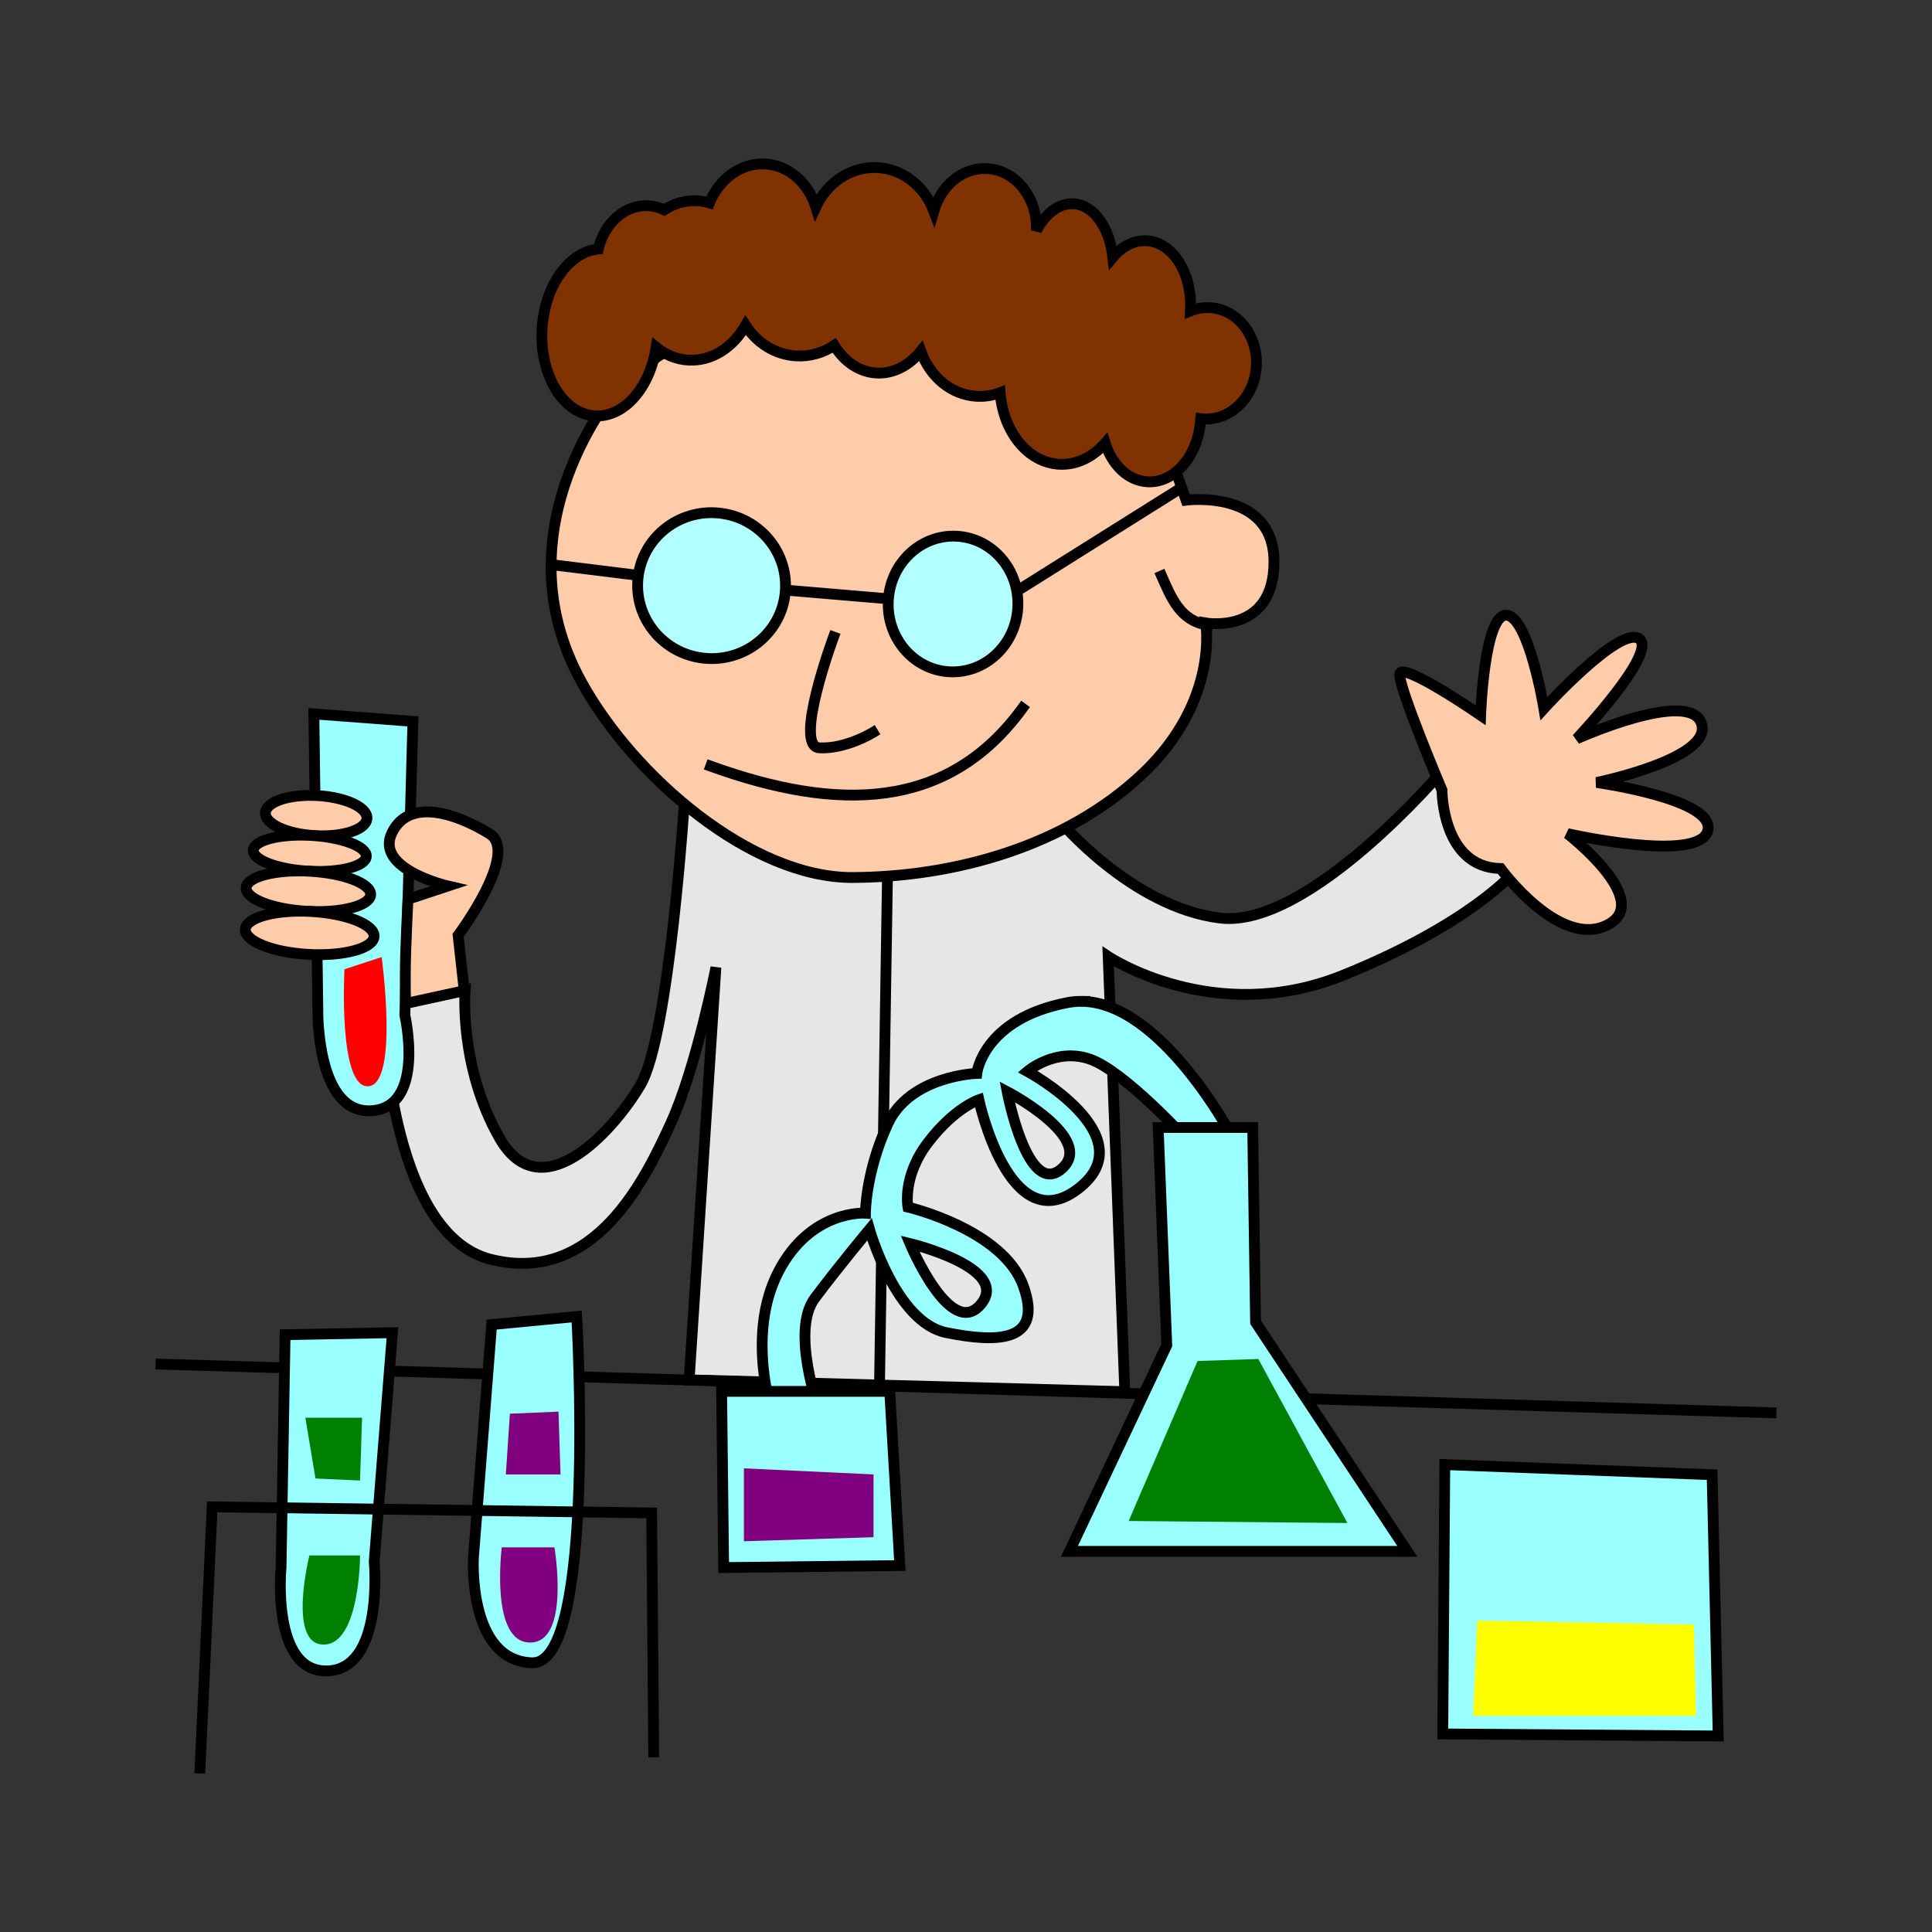 <svg:svg xmlns:dc="http://purl.org/dc/elements/1.1/" xmlns:ns1="http://sodipodi.sourceforge.net/DTD/sodipodi-0.dtd" xmlns:ns2="http://www.inkscape.org/namespaces/inkscape" xmlns:ns4="http://creativecommons.org/ns#" xmlns:rdf="http://www.w3.org/1999/02/22-rdf-syntax-ns#" xmlns:svg="http://www.w3.org/2000/svg" height="2684.136" id="svg2" version="1.1" viewBox="-216.178 -220.214 2684.136 2684.136" width="2684.136" ns1:docname="20161012_151816.svg" ns2:version="0.48.5 r10040">
  <svg:rect x="-216.178" y="-220.214" width="2684.136" height="2684.136" fill="#333333" stroke="none"/>
  <svg:defs id="defs6" />
  <ns1:namedview bordercolor="#666666" borderopacity="1" fit-margin-bottom="0" fit-margin-left="0" fit-margin-right="0" fit-margin-top="0" gridtolerance="10" guidetolerance="10" id="namedview4" objecttolerance="10" pagecolor="#ffffff" showgrid="false" ns2:current-layer="svg2" ns2:cx="1520.0432" ns2:cy="482.10887" ns2:pageopacity="0" ns2:pageshadow="2" ns2:window-height="803" ns2:window-maximized="1" ns2:window-width="1536" ns2:window-x="-8" ns2:window-y="-8" ns2:zoom="0.088855422" />
  <svg:g id="g3905" transform="translate(-425.788,-1208.872)">
    <svg:g id="g3882" transform="matrix(-0.999,-0.055,-0.055,0.999,3050.671,83.023)">
      <svg:path d="m 1775.356,2112.983 c 0,0 2.814,332 39.39,402.339 36.576,70.339 129.424,180.068 191.322,84.407 61.898,-95.661 59.085,-202.576 59.085,-202.576 l 112.542,30.949 c 0,0 -22.509,312.305 -168.814,340.441 -146.305,28.136 -208.203,-123.797 -239.153,-202.576 -30.949,-78.78 -50.644,-219.458 -50.644,-219.458 l 5.627,573.966 -604.915,-16.881 56.271,-602.102 c 0,0 -151.932,90.034 -326.373,8.441 -174.441,-81.593 -230.712,-157.559 -230.712,-157.559 0,0 56.271,-28.136 70.339,-56.271 14.068,-28.136 36.576,-78.78 36.576,-78.78 0,0 174.441,230.712 298.237,222.271 123.797,-8.441 230.712,-123.797 230.712,-123.797 z" id="path3795" style="fill:#e6e6e6;stroke:#000000;stroke-width:15;stroke-linecap:square;stroke-linejoin:miter;stroke-miterlimit:4;stroke-opacity:1;stroke-dasharray:none" ns1:nodetypes="cssccssccccscscscc" ns2:connector-curvature="0" />
      <svg:path d="m 638.678,2149.559 c 0,0 -87.22,106.915 -151.932,70.339 -64.712,-36.576 61.898,-123.797 61.898,-123.797 0,0 -182.881,30.949 -194.136,-14.068 -11.254,-45.017 157.559,-59.085 157.559,-59.085 0,0 -160.373,-42.203 -140.678,-90.034 19.695,-47.831 171.627,30.949 171.627,30.949 0,0 -106.915,-126.61 -78.78,-143.492 28.136,-16.881 126.61,104.102 126.61,104.102 0,0 28.136,-126.61 59.085,-126.61 30.949,0 28.136,140.678 28.136,140.678 0,0 115.356,-70.339 115.356,-50.644 0,19.695 -67.525,157.559 -67.525,157.559 0,0 -5.627,106.915 -87.22,104.102 z" id="path3799" style="fill:#ffccaa;fill-opacity:1;stroke:#000000;stroke-width:15;stroke-linecap:square;stroke-linejoin:miter;stroke-miterlimit:4;stroke-opacity:1;stroke-dasharray:none" ns2:connector-curvature="0" />
      <svg:path d="m 1488.373,2203.017 -28.136,714.644" id="path3797" style="fill:none;stroke:#000000;stroke-width:15;stroke-linecap:square;stroke-linejoin:miter;stroke-miterlimit:4;stroke-opacity:1;stroke-dasharray:none" ns2:connector-curvature="0" />
      <svg:g id="g3871">
        <svg:path d="m 2295.864,2025.763 -137.864,2.814 -11.254,407.966 c 0,0 -36.576,126.61 39.39,135.051 75.966,8.441 81.593,-135.051 81.593,-135.051 z" id="path3791" style="fill:#99ffff;fill-opacity:1;stroke:#000000;stroke-width:15;stroke-linecap:square;stroke-linejoin:miter;stroke-miterlimit:4;stroke-opacity:1;stroke-dasharray:none" ns2:connector-curvature="0" />
        <svg:path d="m 2183.322,2357.763 c 0,0 -33.763,174.441 8.441,180.068 42.203,5.627 42.203,-160.373 42.203,-160.373 z" id="path3793" style="fill:#ff0000;stroke:none" ns2:connector-curvature="0" />
      </svg:g>
      <svg:path d="m 2355.553,2166.621 c 0,15.383 -31.621,27.853 -70.627,27.853 -39.006,0 -70.627,-12.47 -70.627,-27.853 0,-15.383 31.621,-27.853 70.627,-27.853 39.006,0 70.627,12.47 70.627,27.853 z" id="path3803" style="fill:#ffccaa;stroke:#000000;stroke-width:15;stroke-linecap:square;stroke-linejoin:miter;stroke-miterlimit:4;stroke-opacity:1;stroke-dasharray:none" ns1:cx="2284.9258" ns1:cy="2166.6213" ns1:rx="70.626785" ns1:ry="27.852816" ns1:type="arc" />
      <svg:path d="m 2369.479,2219.343 c 0,13.735 -35.184,24.869 -78.585,24.869 -43.401,0 -78.585,-11.134 -78.585,-24.869 0,-13.735 35.184,-24.869 78.585,-24.869 43.401,0 78.585,11.134 78.585,24.869 z" id="path3805" style="fill:#ffccaa;stroke:#000000;stroke-width:15;stroke-linecap:square;stroke-linejoin:miter;stroke-miterlimit:4;stroke-opacity:1;stroke-dasharray:none" ns1:cx="2290.894" ns1:cy="2219.3425" ns1:rx="78.584732" ns1:ry="24.868586" ns1:type="arc" />
      <svg:path d="m 2377.437,2282.012 c 0,15.383 -38.746,27.853 -86.543,27.853 -47.796,0 -86.543,-12.47 -86.543,-27.853 0,-15.383 38.746,-27.853 86.543,-27.853 47.796,0 86.543,12.47 86.543,27.853 z" id="path3807" style="fill:#ffccaa;stroke:#000000;stroke-width:15;stroke-linecap:square;stroke-linejoin:miter;stroke-miterlimit:4;stroke-opacity:1;stroke-dasharray:none" transform="translate(-0.995,-9.947)" ns1:cx="2290.894" ns1:cy="2282.0115" ns1:rx="86.542679" ns1:ry="27.852816" ns1:type="arc" />
      <svg:path d="m 2379.426,2341.696 c 0,16.482 -40.083,29.842 -89.527,29.842 -49.444,0 -89.527,-13.361 -89.527,-29.842 0,-16.481 40.083,-29.842 89.527,-29.842 49.444,0 89.527,13.361 89.527,29.842 z" id="path3809" style="fill:#ffccaa;stroke:#000000;stroke-width:15;stroke-linecap:square;stroke-linejoin:miter;stroke-miterlimit:4;stroke-opacity:1;stroke-dasharray:none" transform="translate(-4.974,-11.937)" ns1:cx="2289.8994" ns1:cy="2341.696" ns1:rx="89.526909" ns1:ry="29.842302" ns1:type="arc" />
      <svg:path d="m 1899.469,1549.715 c 0,0 157.905,203.182 27.819,411.336 -79.533,127.263 -250.407,258.848 -391.085,250.407 -140.678,-8.441 -292.61,-59.085 -393.898,-166 -101.288,-106.915 -75.966,-213.831 -75.966,-213.831 0,0 -95.661,11.254 -90.034,-90.034 5.627,-101.288 126.61,-78.78 126.61,-78.78 l 33.763,-81.593 c 0,0 450.486,-340.997 762.791,-31.505 z" id="path3840" style="fill:#ffccaa;fill-opacity:1;stroke:#000000;stroke-width:15;stroke-linecap:square;stroke-linejoin:miter;stroke-miterlimit:4;stroke-opacity:1;stroke-dasharray:none" ns1:nodetypes="cssscsccc" ns2:connector-curvature="0" />
      <svg:path d="m 1063.525,1834.441 c 38.346,-3.973 52.364,-34.977 67.525,-64.712" id="path3842" style="fill:none;stroke:#000000;stroke-width:15;stroke-linecap:square;stroke-linejoin:miter;stroke-miterlimit:4;stroke-opacity:1;stroke-dasharray:none" ns1:nodetypes="cc" ns2:connector-curvature="0" />
      <svg:path d="m 1114.169,1648.746 230.712,163.186" id="path3844" style="fill:none;stroke:#000000;stroke-width:15;stroke-linecap:square;stroke-linejoin:miter;stroke-miterlimit:4;stroke-opacity:1;stroke-dasharray:none" ns2:connector-curvature="0" />
      <svg:path d="m 1479.932,1823.186 191.322,-5.627" id="path3846" style="fill:none;stroke:#000000;stroke-width:15;stroke-linecap:square;stroke-linejoin:miter;stroke-miterlimit:4;stroke-opacity:1;stroke-dasharray:none" ns2:connector-curvature="0" />
      <svg:path d="m 1854.136,1809.119 123.797,-8.441" id="path3848" style="fill:none;stroke:#000000;stroke-width:15;stroke-linecap:square;stroke-linejoin:miter;stroke-miterlimit:4;stroke-opacity:1;stroke-dasharray:none" ns2:connector-curvature="0" />
      <svg:path d="m 1508.068,1824.593 c 0,52.055 -40.309,94.254 -90.034,94.254 -49.724,0 -90.034,-42.199 -90.034,-94.254 0,-52.055 40.31,-94.254 90.034,-94.254 49.724,0 90.034,42.199 90.034,94.254 z" id="path3850" style="fill:#b2ffff;fill-opacity:1;stroke:#000000;stroke-width:15;stroke-linecap:square;stroke-linejoin:miter;stroke-miterlimit:4;stroke-opacity:1;stroke-dasharray:none" ns1:cx="1418.0339" ns1:cy="1824.5933" ns1:rx="90.033897" ns1:ry="94.254234" ns1:type="arc" />
      <svg:path d="m 1856.949,1817.559 c 0,55.94 -45.978,101.288 -102.695,101.288 -56.717,0 -102.695,-45.348 -102.695,-101.288 0,-55.94 45.978,-101.288 102.695,-101.288 56.717,0 102.695,45.348 102.695,101.288 z" id="path3852" style="fill:#b2ffff;fill-opacity:1;stroke:#000000;stroke-width:15;stroke-linecap:square;stroke-linejoin:miter;stroke-miterlimit:4;stroke-opacity:1;stroke-dasharray:none" ns1:cx="1754.2543" ns1:cy="1817.5593" ns1:rx="102.69492" ns1:ry="101.28814" ns1:type="arc" />
      <svg:path d="m 1313.932,1963.864 c 96.222,148.423 249.187,157.569 427.661,104.102" id="path3854" style="fill:none;stroke:#000000;stroke-width:15;stroke-linecap:square;stroke-linejoin:miter;stroke-miterlimit:4;stroke-opacity:1;stroke-dasharray:none" ns1:nodetypes="cc" ns2:connector-curvature="0" />
      <svg:path d="m 1581.22,1879.458 c 0,0 47.831,154.746 11.254,154.746 -36.576,0 -73.153,-25.322 -73.153,-25.322" id="path3856" style="fill:none;stroke:#000000;stroke-width:15;stroke-linecap:square;stroke-linejoin:miter;stroke-miterlimit:4;stroke-opacity:1;stroke-dasharray:none" ns2:connector-curvature="0" />
      <svg:path d="m 1403.969,1218.281 c -39.736,0 -72.04,36.554 -73.094,82.109 -10.967,-24.149 -28.98,-39.922 -49.312,-39.922 -28.216,0 -51.907,30.308 -58.594,71.328 -11.855,-15.862 -27.865,-25.586 -45.5,-25.586 -36.516,0 -66.125,41.692 -66.125,93.164 0,0.261 0,0.52 0,0.781 -8.215,-3.879 -17.247,-6.055 -26.719,-6.055 -38.07,0 -68.938,34.651 -68.938,77.383 0,42.732 30.867,77.383 68.938,77.383 1.413,0 2.827,-0.062 4.219,-0.156 -1e-4,0.053 0,0.104 0,0.156 0,50.501 30.867,91.445 68.937,91.445 26.954,0 50.292,-20.523 61.625,-50.43 15.998,20.313 37.932,32.852 62.156,32.852 43.775,0 80.147,-40.961 87.344,-94.766 10.008,4.423 20.891,6.836 32.25,6.836 35.565,0 66.31,-23.782 80.938,-58.281 14.897,20.702 36.157,33.672 59.75,33.672 24.096,0 45.72,-13.522 60.656,-35 14.811,10.98 32.661,17.383 51.875,17.383 29.378,0 55.549,-15.003 72.562,-38.399 15.876,31.498 44.225,52.461 76.562,52.461 16.726,0 32.393,-5.574 45.812,-15.351 5.467,56.394 38.905,99.766 79.375,99.766 44.286,0 80.188,-51.957 80.188,-116.055 0,-60.028 -31.471,-109.401 -71.844,-115.43 -6.51,-36.526 -33.566,-63.946 -66,-63.946 -7.786,0 -15.259,1.627 -22.219,4.531 -13.312,-9.563 -28.786,-15.078 -45.312,-15.078 -5.844,0 -11.56,0.723 -17.094,2.031 -11.888,-34.174 -40.681,-58.281 -74.344,-58.281 -32.874,0 -61.122,22.995 -73.5,55.899 -13.82,-34.967 -45.613,-59.414 -82.656,-59.414 -35.767,0 -66.661,22.812 -81.187,55.859 -8.237,-36.208 -36.785,-62.891 -70.75,-62.891 z" id="path3811" style="fill:#803300;stroke:#000000;stroke-width:15;stroke-linecap:square;stroke-linejoin:miter;stroke-miterlimit:4;stroke-opacity:1;stroke-dasharray:none" ns1:nodetypes="scscsscssscsscscscscscscsscscscscscs" ns2:connector-curvature="0" />
      <svg:path d="m 2066.253,2398.084 12.761,-76.283 c 0,0 -79.579,-119.369 -35.811,-143.243 43.769,-23.874 113.401,-45.758 135.285,5.968 21.884,51.727 -81.569,69.632 -81.569,69.632 l 54.378,21.402 c -0.573,57.291 -0.356,89.304 -4.662,144.729 z" id="path3801" style="fill:#ffccaa;fill-opacity:1;stroke:#000000;stroke-width:15;stroke-linecap:square;stroke-linejoin:miter;stroke-miterlimit:4;stroke-opacity:1;stroke-dasharray:none" ns1:nodetypes="ccsscccc" ns2:connector-curvature="0" />
    </svg:g>
    <svg:path d="m 433.288,2883.898 2236.78,67.525" id="path3781" style="fill:none;stroke:#000000;stroke-width:15;stroke-linecap:square;stroke-linejoin:miter;stroke-miterlimit:4;stroke-opacity:1;stroke-dasharray:none" ns2:connector-curvature="0" />
    <svg:g id="g3875" transform="matrix(-1,0,0,1,3004.41,127.844)">
      <svg:path d="m 1291.812,2251.969 c -110.548,1.335 -208.594,187.375 -208.594,187.375 l 61.906,5.625 c 0,0 87.201,-95.65 135.031,-112.531 47.831,-16.881 87.219,16.875 87.219,16.875 0,0 -165.974,90.035 -70.312,163.188 95.661,73.153 137.844,-123.781 137.844,-123.781 0,0 33.768,11.232 70.344,59.062 36.576,47.831 28.125,90.063 28.125,90.063 0,0 -132.208,30.939 -160.344,109.719 -28.136,78.78 36.567,78.787 106.906,64.719 70.339,-14.068 106.906,-143.5 106.906,-143.5 0,0 42.206,50.639 75.969,95.656 33.763,45.017 -5.625,154.75 -5.625,154.75 l 64.719,5.625 c 0,0 36.58,-109.717 -8.437,-196.938 -45.017,-87.22 -121,-81.594 -121,-81.594 0,0 0.012,-56.287 -30.938,-123.812 -30.949,-67.526 -123.812,-70.344 -123.812,-70.344 0,0 -8.424,-75.96 -126.594,-98.469 -6.462,-1.231 -12.917,-1.765 -19.312,-1.687 z m 103.719,125.5 c 0,0 -28.138,149.11 -75.969,106.906 -47.831,-42.203 75.969,-106.906 75.969,-106.906 z m 135.031,211 c 0,0 -56.265,135.05 -98.469,84.406 -42.204,-50.644 98.469,-84.406 98.469,-84.406 z" id="path3783" style="fill:#99ffff;fill-opacity:1;stroke:#000000;stroke-width:15;stroke-linecap:square;stroke-linejoin:miter;stroke-miterlimit:4;stroke-opacity:1;stroke-dasharray:none" ns2:connector-curvature="0" />
      <svg:path d="m 1309.082,3016.132 -469.519,0 210.886,-318.318 3.979,-270.57 131.306,0 -11.937,302.402 z" id="path2987" style="fill:#99ffff;fill-opacity:1;stroke:#000000;stroke-width:15;stroke-miterlimit:4;stroke-opacity:1;stroke-dasharray:none" ns2:connector-curvature="0" />
      <svg:path d="m 922.847,2976.746 303.864,-2.814 -95.661,-222.271 -84.407,-2.813 z" id="path3757" style="fill:#008000;stroke:none" ns2:connector-curvature="0" />
      <svg:path d="m 1558.712,2793.864 -14.068,241.966 244.78,2.814 2.814,-244.78 z" id="path3759" style="fill:#99ffff;fill-opacity:1;stroke:#000000;stroke-width:15;stroke-linecap:square;stroke-linejoin:miter;stroke-miterlimit:4;stroke-opacity:1;stroke-dasharray:none" ns2:connector-curvature="0" />
      <svg:path d="m 1581.22,2909.22 0,87.22 180.068,5.627 0,-101.288 z" id="path3761" style="fill:#800080;stroke:none" ns2:connector-curvature="0" />
    </svg:g>
    <svg:g id="g3867" transform="translate(1274.334,-127.755)">
      <svg:path d="m 942.542,3151.186 -2.814,374.203 382.644,2.814 -8.441,-362.949 z" id="path3763" style="fill:#99ffff;fill-opacity:1;stroke:#000000;stroke-width:15;stroke-linecap:square;stroke-linejoin:miter;stroke-miterlimit:4;stroke-opacity:1;stroke-dasharray:none" ns2:connector-curvature="0" />
      <svg:path d="m 987.559,3367.831 -5.627,132.237 309.491,0 -2.813,-126.61 z" id="path3765" style="fill:#ffff00;stroke:none" ns2:connector-curvature="0" />
    </svg:g>
    <svg:g id="g3858" transform="translate(-1321.585,-18.412)">
      <svg:path d="m 1927.288,2861.39 -5.627,323.559 c 0,0 -14.068,146.305 64.712,143.492 78.78,-2.814 64.712,-151.932 64.712,-151.932 l 25.322,-317.932 z" id="path3767" style="fill:#99ffff;fill-opacity:1;stroke:#000000;stroke-width:15;stroke-linecap:square;stroke-linejoin:miter;stroke-miterlimit:4;stroke-opacity:1;stroke-dasharray:none" ns2:connector-curvature="0" />
      <svg:path d="m 2214.271,2847.322 -25.322,323.559 c 0,0 -8.441,143.492 81.593,146.305 90.034,2.814 61.898,-481.119 61.898,-481.119 z" id="path3769" style="fill:#99ffff;fill-opacity:1;stroke:#000000;stroke-width:15;stroke-linecap:square;stroke-linejoin:miter;stroke-miterlimit:4;stroke-opacity:1;stroke-dasharray:none" ns2:connector-curvature="0" />
      <svg:path d="m 1961.051,3168.068 c 0,0 -30.949,123.797 19.695,123.797 50.644,0 50.644,-123.797 50.644,-123.797 z" id="path3771" style="fill:#008000;stroke:none" ns2:connector-curvature="0" />
      <svg:path d="m 1969.492,3061.153 61.898,2.814 2.814,-87.22 -78.78,0 z" id="path3773" style="fill:#008000;stroke:none" ns2:connector-curvature="0" />
      <svg:path d="m 2239.593,2971.119 -5.627,84.407 75.966,0 -2.814,-87.22 z" id="path3775" style="fill:#800080;stroke:none" ns2:connector-curvature="0" />
      <svg:path d="m 2228.339,3156.814 c 0,0 -16.881,132.237 39.39,132.237 56.271,0 33.763,-132.237 33.763,-132.237 z" id="path3777" style="fill:#800080;stroke:none" ns2:connector-curvature="0" />
      <svg:path d="M 1809.119,3463.492 1826,3100.542 l 610.542,8.441 2.813,332" id="path3779" style="fill:none;stroke:#000000;stroke-width:15;stroke-linecap:square;stroke-linejoin:miter;stroke-miterlimit:4;stroke-opacity:1;stroke-dasharray:none" ns2:connector-curvature="0" />
    </svg:g>
  </svg:g>
</svg:svg>
